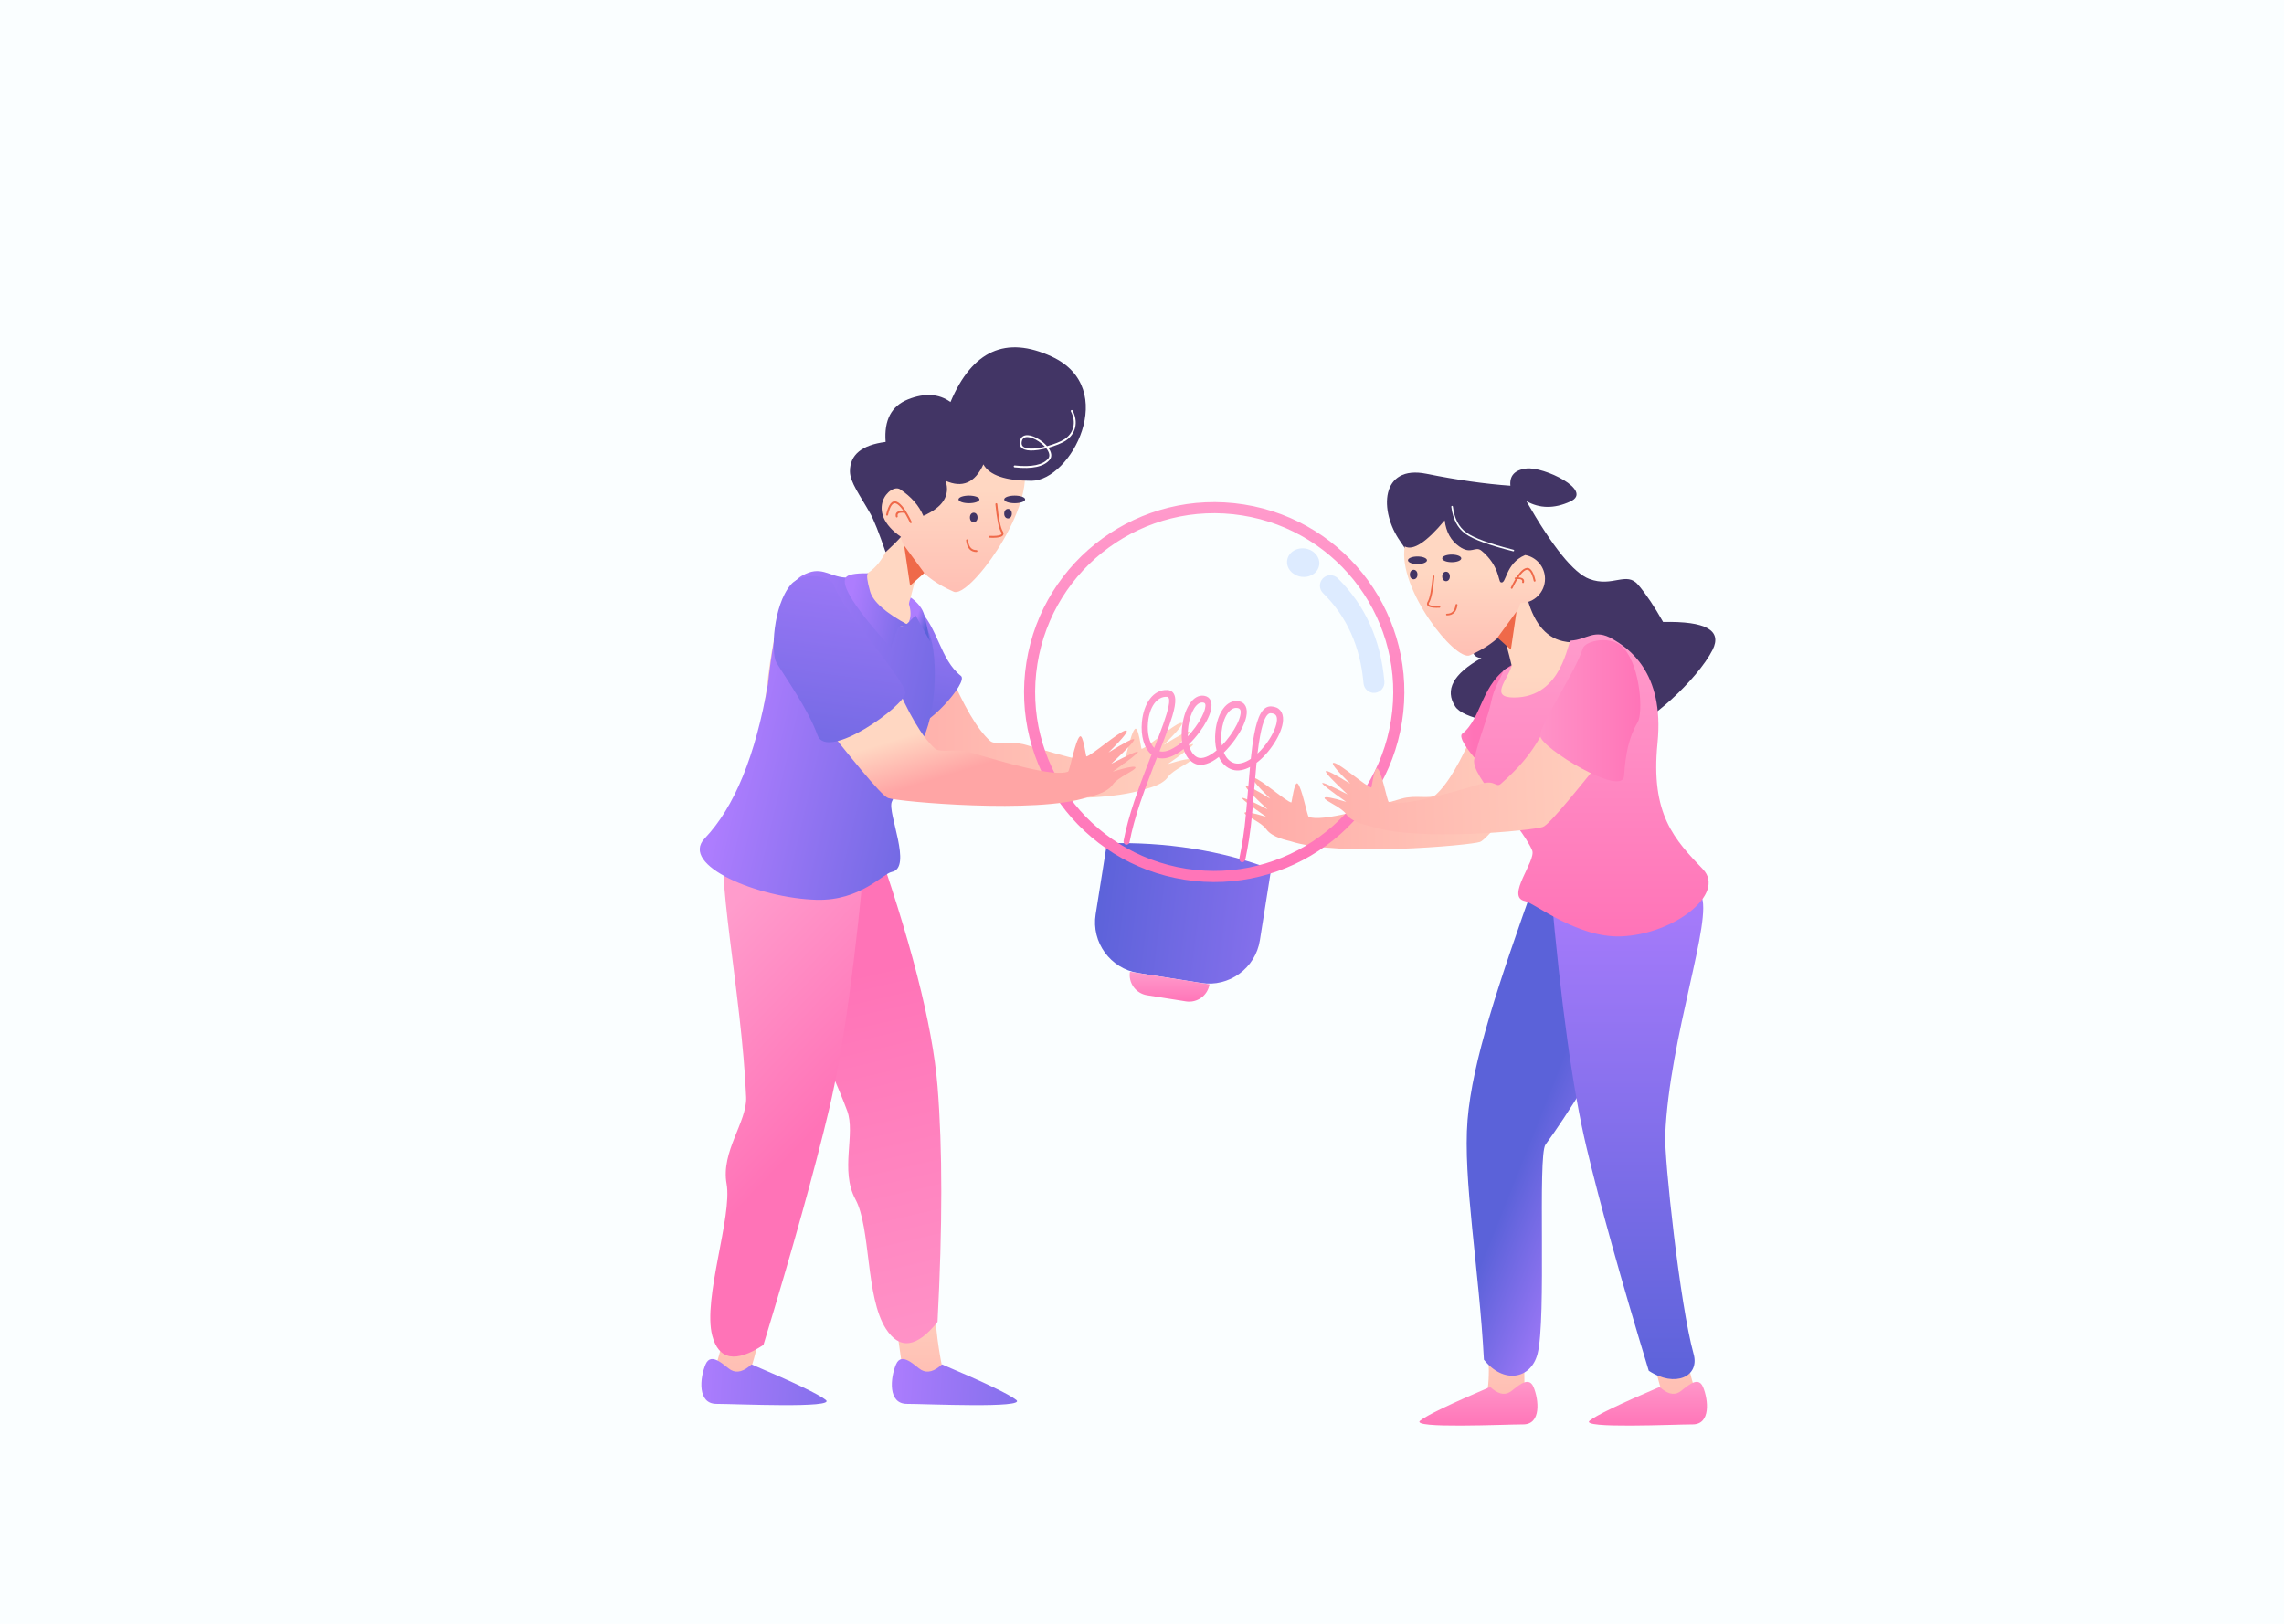 <?xml version="1.0" encoding="UTF-8"?>
<svg width="1440px" height="1024px" viewBox="0 0 1440 1024" version="1.1" xmlns="http://www.w3.org/2000/svg" xmlns:xlink="http://www.w3.org/1999/xlink">
    <title>character-6</title>
    <defs>
        <linearGradient x1="111.346%" y1="99.005%" x2="-11.346%" y2="99.005%" id="linearGradient-1">
            <stop stop-color="#FFD7C2" offset="0%"></stop>
            <stop stop-color="#FFA5A5" offset="100%"></stop>
        </linearGradient>
        <linearGradient x1="111.346%" y1="99.005%" x2="-11.346%" y2="99.005%" id="linearGradient-2">
            <stop stop-color="#FFD7C2" offset="0%"></stop>
            <stop stop-color="#FFA5A5" offset="100%"></stop>
        </linearGradient>
        <linearGradient x1="110.028%" y1="-36.933%" x2="80.467%" y2="152.127%" id="linearGradient-3">
            <stop stop-color="#AD7DFE" offset="0%"></stop>
            <stop stop-color="#5B62D9" offset="100%"></stop>
        </linearGradient>
        <linearGradient x1="50%" y1="37.659%" x2="50%" y2="160.35%" id="linearGradient-4">
            <stop stop-color="#FFD7C2" offset="0%"></stop>
            <stop stop-color="#FFA5A5" offset="100%"></stop>
        </linearGradient>
        <linearGradient x1="50%" y1="37.659%" x2="50%" y2="160.35%" id="linearGradient-5">
            <stop stop-color="#FFD7C2" offset="0%"></stop>
            <stop stop-color="#FFA5A5" offset="100%"></stop>
        </linearGradient>
        <linearGradient x1="50%" y1="37.659%" x2="50%" y2="160.35%" id="linearGradient-6">
            <stop stop-color="#FFD7C2" offset="0%"></stop>
            <stop stop-color="#FFA5A5" offset="100%"></stop>
        </linearGradient>
        <linearGradient x1="55.855%" y1="125.566%" x2="47.085%" y2="30.029%" id="linearGradient-7">
            <stop stop-color="#FF9CCC" offset="0%"></stop>
            <stop stop-color="#FF73B7" offset="100%"></stop>
        </linearGradient>
        <linearGradient x1="42.787%" y1="10.73%" x2="58.378%" y2="61.469%" id="linearGradient-8">
            <stop stop-color="#FF9CCC" offset="0%"></stop>
            <stop stop-color="#FF73B7" offset="100%"></stop>
        </linearGradient>
        <linearGradient x1="50%" y1="37.659%" x2="50%" y2="160.35%" id="linearGradient-9">
            <stop stop-color="#FFD7C2" offset="0%"></stop>
            <stop stop-color="#FFA5A5" offset="100%"></stop>
        </linearGradient>
        <linearGradient x1="-2.22044605e-14%" y1="49.034%" x2="190.495%" y2="53.041%" id="linearGradient-10">
            <stop stop-color="#AD7DFE" offset="0%"></stop>
            <stop stop-color="#5B62D9" offset="100%"></stop>
        </linearGradient>
        <linearGradient x1="24.446%" y1="42.874%" x2="121.806%" y2="72.436%" id="linearGradient-11">
            <stop stop-color="#AD7DFE" offset="0%"></stop>
            <stop stop-color="#5B62D9" offset="100%"></stop>
        </linearGradient>
        <linearGradient x1="190.495%" y1="64.289%" x2="0%" y2="45.462%" id="linearGradient-12">
            <stop stop-color="#AD7DFE" offset="0%"></stop>
            <stop stop-color="#5B62D9" offset="100%"></stop>
        </linearGradient>
        <linearGradient x1="50%" y1="0%" x2="50%" y2="100%" id="linearGradient-13">
            <stop stop-color="#FF9CCC" offset="0%"></stop>
            <stop stop-color="#FF73B7" offset="100%"></stop>
        </linearGradient>
        <linearGradient x1="50%" y1="0%" x2="50%" y2="100%" id="linearGradient-14">
            <stop stop-color="#FF9CCC" offset="0%"></stop>
            <stop stop-color="#FF73B7" offset="100%"></stop>
        </linearGradient>
        <linearGradient x1="50%" y1="0%" x2="50%" y2="100%" id="linearGradient-15">
            <stop stop-color="#FF9CCC" offset="0%"></stop>
            <stop stop-color="#FF73B7" offset="100%"></stop>
        </linearGradient>
        <linearGradient x1="32.398%" y1="43.457%" x2="50%" y2="67.535%" id="linearGradient-16">
            <stop stop-color="#FFD7C2" offset="0%"></stop>
            <stop stop-color="#FFA5A5" offset="100%"></stop>
        </linearGradient>
        <linearGradient x1="13.87%" y1="42.874%" x2="151.522%" y2="72.436%" id="linearGradient-17">
            <stop stop-color="#AD7DFE" offset="0%"></stop>
            <stop stop-color="#5B62D9" offset="100%"></stop>
        </linearGradient>
        <linearGradient x1="38.492%" y1="42.874%" x2="82.335%" y2="72.436%" id="linearGradient-18">
            <stop stop-color="#AD7DFE" offset="0%"></stop>
            <stop stop-color="#5B62D9" offset="100%"></stop>
        </linearGradient>
        <linearGradient x1="87.621%" y1="-37.593%" x2="69.094%" y2="152.902%" id="linearGradient-19">
            <stop stop-color="#AD7DFE" offset="0%"></stop>
            <stop stop-color="#5B62D9" offset="100%"></stop>
        </linearGradient>
        <linearGradient x1="-37.192%" y1="50%" x2="14.735%" y2="50%" id="linearGradient-20">
            <stop stop-color="#FF9CCC" offset="0%"></stop>
            <stop stop-color="#FF73B7" offset="100%"></stop>
        </linearGradient>
        <linearGradient x1="50%" y1="37.659%" x2="50%" y2="160.35%" id="linearGradient-21">
            <stop stop-color="#FFD7C2" offset="0%"></stop>
            <stop stop-color="#FFA5A5" offset="100%"></stop>
        </linearGradient>
        <linearGradient x1="50%" y1="37.659%" x2="50%" y2="160.35%" id="linearGradient-22">
            <stop stop-color="#FFD7C2" offset="0%"></stop>
            <stop stop-color="#FFA5A5" offset="100%"></stop>
        </linearGradient>
        <linearGradient x1="50%" y1="37.659%" x2="50%" y2="160.35%" id="linearGradient-23">
            <stop stop-color="#FFD7C2" offset="0%"></stop>
            <stop stop-color="#FFA5A5" offset="100%"></stop>
        </linearGradient>
        <linearGradient x1="71.703%" y1="72.436%" x2="42.276%" y2="42.874%" id="linearGradient-24">
            <stop stop-color="#AD7DFE" offset="0%"></stop>
            <stop stop-color="#5B62D9" offset="100%"></stop>
        </linearGradient>
        <linearGradient x1="50%" y1="0%" x2="50%" y2="100%" id="linearGradient-25">
            <stop stop-color="#AD7DFE" offset="0%"></stop>
            <stop stop-color="#5B62D9" offset="100%"></stop>
        </linearGradient>
        <linearGradient x1="50%" y1="37.659%" x2="50%" y2="160.35%" id="linearGradient-26">
            <stop stop-color="#FFD7C2" offset="0%"></stop>
            <stop stop-color="#FFA5A5" offset="100%"></stop>
        </linearGradient>
        <linearGradient x1="50%" y1="0%" x2="50%" y2="100%" id="linearGradient-27">
            <stop stop-color="#FF9CCC" offset="0%"></stop>
            <stop stop-color="#FF73B7" offset="100%"></stop>
        </linearGradient>
        <linearGradient x1="50%" y1="0%" x2="50%" y2="100%" id="linearGradient-28">
            <stop stop-color="#FF9CCC" offset="0%"></stop>
            <stop stop-color="#FF73B7" offset="100%"></stop>
        </linearGradient>
        <linearGradient x1="116.962%" y1="54.018%" x2="-34.564%" y2="56.761%" id="linearGradient-29">
            <stop stop-color="#FFD7C2" offset="0%"></stop>
            <stop stop-color="#FFA5A5" offset="100%"></stop>
        </linearGradient>
        <linearGradient x1="-27.207%" y1="50%" x2="100%" y2="50%" id="linearGradient-30">
            <stop stop-color="#FF9CCC" offset="0%"></stop>
            <stop stop-color="#FF73B7" offset="100%"></stop>
        </linearGradient>
    </defs>
    <g id="character-6" stroke="none" stroke-width="1" fill="none" fill-rule="evenodd">
        <rect fill="#FAFEFF" x="0" y="0" width="1440" height="1024"></rect>
        <g id="Man-and-girl" transform="translate(440, 218)">
            <path d="M535.258,264.276 C517.805,285.664 497.622,311.412 493.094,312.949 C486.711,315.115 403.79,322.524 373.556,312.473 C372.431,312.099 362.079,310.335 358.314,304.883 C355.204,300.378 344.658,296.398 344.658,294.692 C344.658,293.554 349.21,294.361 358.314,297.112 C348.119,289.972 343.085,286.04 343.21,285.315 C343.336,284.59 348.644,286.947 359.134,292.386 C349.776,283.676 345.219,278.834 345.465,277.862 C345.711,276.89 350.835,279.487 360.837,285.654 C351.463,276.442 348.098,272.076 350.744,272.556 C354.712,273.274 371.077,287.582 374.149,288.065 C374.431,288.109 376.07,274.319 378.119,276.13 C380.837,278.533 384.184,296.733 385.119,297.112 C393.332,300.442 422.575,291.876 443.677,285.654 C452.442,283.069 461.851,286.193 465.094,283.29 C472.743,276.444 481.051,262.377 490.018,241.088 C490.907,238.978 545.445,251.792 535.258,264.276 Z" id="Shape" fill="url(#linearGradient-1)" fill-rule="nonzero"></path>
            <path d="M110.535,229.174 C99.835,216.01 157.117,202.498 158.05,204.724 C167.469,227.172 176.194,242.005 184.228,249.224 C187.634,252.285 197.516,248.991 206.722,251.717 C228.885,258.278 259.599,267.31 268.225,263.799 C269.207,263.4 272.722,244.208 275.578,241.674 C277.73,239.764 279.451,254.306 279.747,254.259 C282.974,253.75 300.161,238.663 304.329,237.905 C307.108,237.4 303.574,242.004 293.728,251.717 C304.234,245.214 309.615,242.475 309.873,243.5 C310.132,244.526 305.346,249.631 295.517,258.816 C306.535,253.08 312.109,250.595 312.242,251.359 C312.374,252.124 307.086,256.27 296.378,263.799 C305.94,260.898 310.721,260.047 310.721,261.247 C310.721,263.046 299.645,267.243 296.378,271.994 C292.424,277.742 281.551,279.602 280.37,279.997 C248.615,290.596 161.524,282.783 154.82,280.499 C150.064,278.879 128.866,251.728 110.535,229.174 Z" id="Shape" fill="url(#linearGradient-2)" fill-rule="nonzero"></path>
            <path d="M94.873,209.218 C84.786,208.65 104.81,181.122 138.414,165.365 C151.518,177.567 152.519,197.798 165.835,208.227 C170.936,212.222 142.862,242.801 136.154,238.944 C116.342,227.553 106.177,209.854 94.873,209.218 Z" id="Shape" fill="url(#linearGradient-3)"></path>
            <path d="M123.449,115.595 C119.124,133.516 111.113,143.845 99.415,146.581 C81.869,150.685 80.125,137.836 65.258,146.581 C55.347,152.41 48.163,174.608 43.706,213.174 C38.195,256.916 29.661,289.358 18.104,310.5 C12.662,320.456 42.05,320.456 106.268,310.5 C125.794,279.905 138.166,257.429 143.383,243.071 C151.209,221.534 150.3,186.338 143.383,177.422 C138.771,171.478 135.353,166.67 133.126,162.998 C137.61,143.991 141.029,134.487 143.383,134.487 C145.737,134.487 139.093,128.19 123.449,115.595 Z" id="Shape" fill="url(#linearGradient-4)" fill-rule="nonzero"></path>
            <path d="M12.274,640.318 L7.004,648.583 L30.899,653.39 C37.914,631.767 41.468,615.525 41.563,604.665 C42.576,488.358 18.572,621.268 12.274,640.318 Z" id="Shape" fill="url(#linearGradient-5)" fill-rule="nonzero"></path>
            <path d="M129.478,648.583 L155.395,651.018 C151.536,632.851 149.654,618.337 149.748,607.477 C150.276,546.879 141.898,549.243 124.614,614.568 L129.478,648.583 Z" id="Shape" fill="url(#linearGradient-6)" fill-rule="nonzero"></path>
            <path d="M25.292,331.123 C29.742,307.449 57.692,298.378 109.141,303.911 C133.95,373.749 147.933,428.137 151.091,467.072 C154.249,506.008 154.249,555.523 151.091,615.618 C138.023,631.938 127.174,633.389 118.545,619.97 C105.6,599.841 109.163,556.553 99.315,538.284 C89.467,520.014 99.561,497.084 94.137,482.524 C71.349,421.356 22.083,348.2 25.292,331.123 Z" id="Shape" fill="url(#linearGradient-7)"></path>
            <path d="M18.104,310.5 C9.768,325.75 27.683,408.724 30.431,473.932 C31.085,489.453 14.391,508.146 18.104,528.561 C21.818,548.976 2.956,601.087 9.039,624.226 C13.094,639.652 23.861,641.62 41.339,630.132 C59.837,569.305 73.607,519.889 82.65,481.884 C91.692,443.88 99.565,386.751 106.268,310.5 C59.049,289.358 29.661,289.358 18.104,310.5 Z" id="Shape" fill="url(#linearGradient-8)"></path>
            <path d="M124.616,88.964 C127.159,70.06 142.623,55.519 161.32,55.519 C181.794,55.519 200.882,49.472 205.811,77.458 C210.74,105.444 170.921,159.341 161.32,155.163 C141.465,146.523 132.062,133.968 127.734,120.631 C127.638,120.633 127.542,120.633 127.446,120.633 C118.621,120.633 111.467,113.488 111.467,104.674 C111.467,96.824 117.141,90.298 124.616,88.964 L124.616,88.964 Z" id="Path" fill="url(#linearGradient-9)" fill-rule="nonzero"></path>
            <ellipse id="Shape" fill="#423565" fill-rule="nonzero" cx="173.905" cy="108.337" rx="2.401" ry="2.998"></ellipse>
            <ellipse id="Shape" fill="#423565" fill-rule="nonzero" cx="195.518" cy="105.938" rx="2.401" ry="2.998"></ellipse>
            <path d="M179.998,74.839 C183.823,81.739 193.951,85.189 210.381,85.189 C235.026,85.189 266.32,26.859 223.045,6.833 C194.195,-6.518 172.933,3.049 159.26,35.533 C151.961,30.241 143.052,29.675 132.532,33.835 C122.012,37.994 117.287,46.944 118.355,60.683 C103.357,62.598 95.858,68.768 95.858,79.192 C95.858,86.048 102.21,94.326 108.698,105.878 C110.949,109.886 114.168,117.987 118.355,130.18 C122.29,126.594 125.52,123.384 128.048,120.552 C104.426,104.408 121.3,86.449 127.511,90.588 C134.515,95.254 139.393,100.834 142.145,107.328 C154.528,101.806 159.201,94.426 156.165,85.189 C166.753,89.931 174.697,86.482 179.998,74.839 Z" id="Shape" fill="#423565" fill-rule="nonzero"></path>
            <path d="M4.842,642.397 C1.227,650.929 -0.423,667.29 11.71,667.29 C23.843,667.29 87.27,670.231 80.68,664.858 C76.286,661.276 60.659,653.789 33.799,642.397 C28.968,646.911 24.625,648.083 20.769,645.912 C17.335,643.979 8.458,633.866 4.842,642.397 Z" id="Shape" fill="url(#linearGradient-10)"></path>
            <path d="M124.915,642.397 C121.3,650.929 119.65,667.29 131.783,667.29 C143.916,667.29 207.343,670.231 200.753,664.858 C196.359,661.276 180.732,653.789 153.872,642.397 C149.041,646.911 144.698,648.083 140.842,645.912 C137.408,643.979 128.531,633.866 124.915,642.397 Z" id="Shape" fill="url(#linearGradient-10)"></path>
            <path d="M93.11,146.225 C82.446,145.7 77.661,137.998 65.386,145.218 C55.475,151.048 48.402,173.785 44.168,213.429 C36.311,258.618 23.01,291.061 4.267,310.756 C-11.806,327.644 38.153,348.457 74.875,349.434 C102.39,350.165 116.584,332.967 122.266,331.853 C135.532,329.25 119.28,294.397 122.266,287.607 C130.468,268.959 140.02,253.852 143.845,243.326 C151.671,221.79 150.762,186.594 143.845,177.678 C139.233,171.734 135.814,166.926 133.588,163.254 C136.771,172.87 132.997,177.678 122.266,177.678 C106.17,177.678 95.361,146.336 93.11,146.225 Z" id="Shape" fill="url(#linearGradient-11)"></path>
            <path d="M257.889,313.783 C276.515,313.286 294.552,314.418 312,317.178 C329.448,319.939 345.922,324.266 361.422,330.161 L354.317,374.966 C351.516,392.629 334.91,404.68 317.225,401.883 L277.733,395.635 C260.049,392.837 247.983,376.251 250.784,358.587 L257.889,313.783 Z" id="Shape" fill="url(#linearGradient-12)"></path>
            <path d="M272.396,394.791 L322.562,402.727 C321.441,409.795 314.796,414.617 307.719,413.498 L283.18,409.616 C276.104,408.496 271.276,401.859 272.396,394.791 Z" id="Shape" fill="url(#linearGradient-13)"></path>
            <path d="M437.009,236.074 C446.765,174.556 404.761,116.791 343.19,107.051 C281.619,97.311 223.798,139.286 214.042,200.803 C204.287,262.321 246.291,320.086 307.862,329.826 C369.432,339.566 427.254,297.591 437.009,236.074 Z M207.13,199.709 C217.49,134.373 278.897,89.794 344.285,100.138 C409.674,110.482 454.283,171.833 443.923,237.169 C433.562,302.505 372.155,347.084 306.767,336.74 C241.379,326.395 196.769,265.045 207.13,199.709 Z" id="Shape" fill="url(#linearGradient-14)"></path>
            <path d="M380.219,145.691 C374.652,144.81 370.77,140.118 371.548,135.212 C372.326,130.305 377.47,127.042 383.037,127.923 C388.604,128.803 392.487,133.495 391.709,138.401 C390.931,143.308 385.787,146.571 380.219,145.691 Z" id="Shape" fill="#DDEBFF"></path>
            <path d="M291.738,255.896 C295.419,256.478 300.358,254.083 305.267,249.821 C304.855,246.57 304.909,242.982 305.434,239.273 C307.018,228.081 312.367,219.698 319.198,220.778 C323.267,221.422 324.62,225.116 323.417,230.004 C322.469,233.854 319.961,238.644 316.503,243.363 C314.315,246.349 311.952,249.073 309.518,251.421 C310.449,255.485 312.345,258.492 315.059,259.636 C318,260.877 322.416,259.07 327.011,255.237 C326.107,251.648 325.861,247.536 326.306,243.227 C327.494,231.728 333.226,222.997 340.829,224.2 C345.222,224.895 346.841,228.731 345.741,233.937 C344.872,238.053 342.334,243.162 338.787,248.146 C336.525,251.326 334.091,254.179 331.607,256.571 C333.018,259.999 335.298,262.428 338.311,263.276 C341.245,264.101 344.884,263.018 348.59,260.576 C349.272,253.899 349.868,249.712 350.722,245.133 C352.916,233.372 356.058,227.226 361.463,227.475 C366.519,227.708 369.187,231.038 368.936,236.203 C368.736,240.325 366.681,245.51 363.367,250.664 C360.133,255.694 356.247,260.003 352.215,263.05 C351.731,268.014 351.19,274.321 350.476,282.93 C350.076,287.748 349.805,290.926 349.51,294.183 C348.237,308.276 346.947,315.017 345.174,323.962 C344.943,325.132 343.911,325.905 342.87,325.688 C341.829,325.472 341.173,324.348 341.405,323.178 C343.137,314.438 344.409,307.841 345.668,293.905 C345.961,290.662 346.232,287.493 346.63,282.687 C347.212,275.677 347.68,270.181 348.096,265.685 C344.324,267.658 340.572,268.392 337.241,267.455 C333.267,266.338 330.308,263.396 328.441,259.346 C323.103,263.564 317.763,265.437 313.581,263.673 C310.02,262.171 307.557,258.791 306.21,254.342 C300.941,258.572 295.56,260.874 291.061,260.162 C290.506,260.074 289.97,259.944 289.452,259.775 C288.301,262.708 287.307,265.238 286.977,266.087 C283.586,274.808 281.043,281.711 278.806,288.434 C275.793,297.492 273.58,305.567 272.185,312.919 C271.963,314.091 270.937,314.874 269.894,314.668 C268.851,314.462 268.186,313.345 268.408,312.173 C269.848,304.585 272.115,296.311 275.191,287.065 C277.457,280.253 280.026,273.282 283.443,264.493 C283.787,263.61 284.836,260.939 286.034,257.887 C281.356,254.061 279.125,246.121 279.939,237.326 C281.026,225.568 287.146,216.687 296.024,217.122 C299.026,217.27 300.752,219.412 300.975,222.85 C301.143,225.455 300.509,228.936 299.133,233.571 C297.989,237.422 296.358,242.01 293.945,248.288 C293.418,249.659 292.262,252.613 291.034,255.745 C291.264,255.808 291.499,255.858 291.738,255.896 Z M360.257,248.237 C363.165,243.714 364.928,239.267 365.08,236.125 C365.218,233.288 364.119,231.916 361.165,231.779 C358.615,231.662 356.309,236.173 354.502,245.864 C353.844,249.39 353.341,252.706 352.825,257.217 C355.476,254.757 358.033,251.695 360.257,248.237 Z M335.796,245.543 C339.005,241.034 341.27,236.475 341.984,233.093 C342.62,230.081 342.067,228.769 340.152,228.466 C335.373,227.71 331.11,234.204 330.142,243.567 C329.826,246.626 329.909,249.524 330.356,252.118 C332.22,250.195 334.062,247.98 335.796,245.543 Z M313.549,240.709 C316.68,236.436 318.918,232.161 319.696,229.003 C320.359,226.311 319.979,225.275 318.522,225.044 C314.537,224.414 310.538,230.683 309.248,239.794 C308.926,242.072 308.808,244.274 308.882,246.336 C310.492,244.625 312.064,242.735 313.549,240.709 Z M290.404,246.712 C292.776,240.541 294.371,236.055 295.471,232.35 C297.789,224.542 297.594,221.518 295.716,221.426 C289.359,221.114 284.677,227.908 283.78,237.615 C283.141,244.526 284.667,250.551 287.683,253.685 C288.84,250.732 289.907,248.006 290.404,246.712 Z" id="Shape" fill="url(#linearGradient-15)"></path>
            <path d="M394.131,156.038 C391.533,153.48 391.503,149.304 394.063,146.71 C396.623,144.115 400.805,144.085 403.402,146.642 C420.731,163.7 430.554,185.511 432.826,211.787 C433.14,215.417 430.449,218.613 426.815,218.926 C423.181,219.24 419.981,216.552 419.667,212.922 C417.659,189.7 409.162,170.835 394.131,156.038 Z" id="Shape" fill="#DDEBFF"></path>
            <path d="M75.714,233.971 C65.014,220.807 122.296,207.296 123.229,209.521 C132.647,231.969 141.373,246.802 149.407,254.021 C152.813,257.082 162.695,253.788 171.901,256.514 C194.064,263.075 224.778,272.107 233.404,268.596 C234.386,268.197 237.901,249.006 240.756,246.471 C242.908,244.562 244.63,259.103 244.926,259.056 C248.153,258.547 265.34,243.46 269.508,242.702 C272.287,242.197 268.753,246.801 258.907,256.514 C269.412,250.011 274.794,247.272 275.052,248.297 C275.31,249.323 270.525,254.428 260.696,263.613 C271.713,257.878 277.288,255.392 277.42,256.156 C277.552,256.921 272.265,261.068 261.557,268.596 C271.119,265.695 275.899,264.844 275.899,266.044 C275.899,267.844 264.824,272.041 261.557,276.791 C257.602,282.54 246.73,284.4 245.549,284.794 C213.794,295.393 126.702,287.58 119.999,285.296 C115.243,283.676 94.045,256.525 75.714,233.971 Z" id="Shape" fill="url(#linearGradient-16)" fill-rule="nonzero"></path>
            <ellipse id="Shape" fill="#423565" fill-rule="nonzero" cx="199.721" cy="96.944" rx="6.604" ry="2.399"></ellipse>
            <ellipse id="Shape" fill="#423565" fill-rule="nonzero" cx="170.903" cy="96.944" rx="6.604" ry="2.399"></ellipse>
            <path d="M187.569,99.999 C187.537,99.67 187.779,99.377 188.109,99.345 C188.439,99.313 188.732,99.555 188.764,99.884 C189.642,109.006 190.806,114.746 192.203,117.009 C193.127,118.505 192.733,119.777 191.128,120.453 C189.762,121.029 187.43,121.241 184.089,121.118 C183.758,121.106 183.499,120.827 183.511,120.496 C183.524,120.165 183.802,119.907 184.134,119.919 C187.311,120.037 189.501,119.837 190.661,119.348 C191.583,118.96 191.721,118.513 191.181,117.638 C189.652,115.16 188.465,109.311 187.569,99.999 Z" id="Shape" fill="#EF6949" fill-rule="nonzero"></path>
            <path d="M132.516,176.097 C118.436,168.55 110.454,161.497 108.569,154.941 C106.685,148.384 106.227,144.583 107.196,143.537 C99.243,143.405 94.594,144.291 93.248,146.194 C89.84,151.013 99.295,165.787 121.612,190.516 L126.296,177.338 L132.516,176.097 Z" id="Shape" fill="url(#linearGradient-17)"></path>
            <path d="M133.08,174.163 C134.399,170.86 134.399,167.154 133.08,163.047 C133.08,162.043 133.44,160.636 134.16,158.826 C138.807,162.095 141.687,165.853 142.798,170.101 C143.91,174.348 145.062,179.745 146.256,186.291 L137.233,170.101 L133.08,174.163 Z" id="Shape" fill="url(#linearGradient-18)"></path>
            <path d="M169.106,122.794 C169.069,122.465 169.307,122.169 169.637,122.132 C169.966,122.096 170.263,122.333 170.299,122.663 C170.768,126.897 172.523,128.898 175.643,128.898 C175.975,128.898 176.244,129.166 176.244,129.498 C176.244,129.829 175.975,130.097 175.643,130.097 C171.84,130.097 169.636,127.585 169.106,122.794 Z" id="Shape" fill="#EF6949" fill-rule="nonzero"></path>
            <path d="M119.857,106.736 C119.782,107.058 119.459,107.259 119.136,107.184 C118.813,107.109 118.612,106.787 118.687,106.464 C120.204,99.955 122.455,97.117 125.526,98.475 C128.267,99.686 131.316,103.873 134.784,111.066 C134.928,111.365 134.803,111.723 134.504,111.867 C134.205,112.01 133.846,111.885 133.702,111.587 C130.355,104.643 127.431,100.628 125.04,99.571 C122.979,98.66 121.223,100.874 119.857,106.736 Z" id="Shape" fill="#EF6949" fill-rule="nonzero"></path>
            <path d="M85.759,150.827 C90.949,167.262 131.208,211.219 130.769,219.155 C130.33,227.091 81.529,262.367 75.442,245.643 C69.355,228.919 55.395,209.658 49.513,199.817 C46.017,193.965 47.342,164.011 58.515,150.79 C66.135,141.772 84.021,145.325 85.759,150.827 Z" id="Shape" fill="url(#linearGradient-19)"></path>
            <path d="M130.307,104.216 C130.637,104.249 130.878,104.543 130.845,104.872 C130.812,105.202 130.518,105.442 130.188,105.41 C126.761,105.07 125.554,105.79 125.963,107.586 C126.036,107.909 125.834,108.23 125.51,108.303 C125.187,108.377 124.865,108.174 124.792,107.851 C124.149,105.025 126.189,103.808 130.307,104.216 Z" id="Shape" fill="#EF6949" fill-rule="nonzero"></path>
            <path d="M231.082,58.983 C237.14,55.081 238.647,48.057 235.173,41.456 C235.019,41.162 235.131,40.8 235.425,40.646 C235.718,40.492 236.081,40.604 236.236,40.897 C239.989,48.028 238.334,55.738 231.733,59.99 C229.37,61.513 225.233,63.167 220.935,64.366 C222.926,67.109 223.481,69.896 221.833,71.895 C218.177,76.328 210.775,77.906 199.657,76.723 C199.328,76.688 199.089,76.393 199.124,76.063 C199.159,75.734 199.455,75.496 199.784,75.531 C210.541,76.675 217.571,75.177 220.906,71.132 C222.187,69.579 221.576,67.156 219.675,64.703 C217.888,65.16 216.1,65.53 214.426,65.77 C210.921,66.273 208.033,66.215 206.031,65.503 C203.622,64.647 202.518,62.841 203.032,60.21 C203.543,57.591 205.35,56.317 207.967,56.427 C210.175,56.52 212.898,57.601 215.515,59.345 C217.341,60.561 218.913,61.933 220.125,63.344 C224.485,62.167 228.737,60.493 231.082,58.983 Z M214.849,60.343 C212.399,58.711 209.874,57.708 207.917,57.626 C205.867,57.539 204.602,58.431 204.21,60.439 C203.813,62.472 204.57,63.711 206.433,64.373 C208.213,65.006 210.927,65.06 214.255,64.583 C215.71,64.374 217.256,64.064 218.811,63.683 C217.742,62.519 216.4,61.376 214.849,60.343 Z" id="Shape" fill="#FFFFFF" fill-rule="nonzero"></path>
            <path d="" id="Shape" fill-rule="nonzero"></path>
            <path d="" id="Shape" fill-rule="nonzero"></path>
            <polygon id="Shape" fill="#EF6949" fill-rule="nonzero" points="130.036 126.029 133.785 151.34 142.753 143.357"></polygon>
            <path d="M442.78,123.341 C429.378,104.251 430.273,74.918 459.352,80.777 C478.737,84.683 496.374,87.195 512.263,88.312 C511.637,81.986 514.981,78.362 522.297,77.44 C533.27,76.056 565.056,91.39 549.991,98.284 C539.948,102.88 530.716,102.785 522.297,97.997 C538.941,127.01 552.173,143.372 561.993,147.084 C576.723,152.652 585.411,141.958 592.893,150.861 C597.882,156.796 603.1,164.588 608.55,174.239 C635.512,173.637 645.902,179.499 639.722,191.825 C630.452,210.313 597.597,240.602 584.827,241.383 C572.057,242.163 487.65,243.205 477.476,227.523 C470.694,217.068 476.213,206.877 494.033,196.95 C488.807,196.717 486.923,192.629 488.38,184.685 C489.838,176.741 482.299,170.52 465.764,166.024 C459.376,150.295 451.715,136.067 442.78,123.341 Z" id="Shape" fill="#423565" fill-rule="nonzero"></path>
            <path d="M475.004,101.561 C474.97,101.287 475.165,101.038 475.439,101.004 C475.713,100.97 475.962,101.165 475.996,101.439 C476.926,108.979 479.775,114.437 484.537,117.847 C489.354,121.297 499.275,124.922 514.266,128.691 C514.534,128.759 514.696,129.03 514.629,129.298 C514.561,129.566 514.29,129.728 514.022,129.661 C498.916,125.862 488.904,122.205 483.954,118.66 C478.948,115.074 475.966,109.362 475.004,101.561 Z" id="Shape" fill="#FAFEFF" fill-rule="nonzero"></path>
            <path d="M549.635,245.661 C538.843,246.27 529.137,263.213 510.22,274.118 C503.815,277.81 477.01,248.537 481.88,244.713 C494.594,234.729 493.632,212.608 513.02,201.451 C545.106,216.536 559.267,245.117 549.635,245.661 Z" id="Shape" fill="url(#linearGradient-20)"></path>
            <path d="M522.297,156.908 C526.405,173.901 534.016,183.694 545.128,186.289 C561.797,190.18 563.453,177.997 577.577,186.289 C586.992,191.816 593.817,212.864 598.051,249.431 C603.287,290.907 508.316,291.393 503.359,277.779 C497.762,262.406 501.631,229.448 505.862,213.113 C507.251,207.75 510.712,204.692 511.205,203.958 C511.936,202.867 512.535,202.791 513.103,201.855 C508.844,183.833 505.596,174.821 503.359,174.821 C501.123,174.821 507.435,168.85 522.297,156.908 Z" id="Shape" fill="url(#linearGradient-21)" fill-rule="nonzero"></path>
            <path d="M627.644,655.386 L632.584,663.239 L610.188,667.808 C603.614,647.26 600.282,631.826 600.193,621.506 C599.244,510.985 621.741,637.283 627.644,655.386 Z" id="Shape" fill="url(#linearGradient-22)" fill-rule="nonzero"></path>
            <path d="M521.165,661.901 L496.901,664.21 C500.515,646.986 497.474,633.226 497.385,622.93 C496.891,565.478 504.735,567.719 520.916,629.652 L521.165,661.901 Z" id="Shape" fill="url(#linearGradient-23)" fill-rule="nonzero"></path>
            <path d="M608.427,361.77 C611.49,378.005 562.743,465.18 534.399,503.804 C529.301,510.751 535.188,614.347 529.301,636.047 C525.064,651.666 508.033,654.961 495.56,639.444 C492.546,582.311 482.23,525.316 485.245,488.298 C488.259,451.281 504.717,402.296 528.395,335.899 C577.502,330.638 604.179,339.262 608.427,361.77 Z" id="Shape" fill="url(#linearGradient-24)"></path>
            <path d="M632.426,346.552 C640.357,361.063 612.487,435.753 609.873,497.797 C609.251,512.565 619.157,605.053 627.781,635.876 C631.753,650.073 616.123,657.348 599.496,646.418 C581.898,588.542 568.798,541.524 560.196,505.363 C551.593,469.203 544.103,414.847 537.726,342.295 C582.648,322.179 621.432,326.436 632.426,346.552 Z" id="Shape" fill="url(#linearGradient-25)"></path>
            <path d="M534.084,147.024 C534.084,155.445 527.286,162.272 518.9,162.272 C518.808,162.272 518.717,162.271 518.626,162.269 C514.513,175.011 505.577,187.006 486.709,195.261 C477.585,199.252 440.998,153.352 445.682,126.615 C451.009,129.39 459.393,123.897 470.833,110.136 C471.697,117.432 474.751,122.925 479.996,126.615 C487.863,132.15 489.981,125.886 494.154,129.381 C505.264,138.685 504.589,148.419 506.094,149.157 C509.9,151.021 508.676,137.408 521.588,132.015 C528.692,133.29 534.084,139.525 534.084,147.024 Z" id="Shape" fill="url(#linearGradient-26)" fill-rule="nonzero"></path>
            <ellipse id="Shape" fill="#423565" fill-rule="nonzero" transform="translate(471.686, 145.515) scale(-1, 1) translate(-471.686, -145.515) " cx="471.686" cy="145.515" rx="2.401" ry="2.998"></ellipse>
            <ellipse id="Shape" fill="#423565" fill-rule="nonzero" transform="translate(451.274, 144.316) scale(-1, 1) translate(-451.274, -144.316) " cx="451.274" cy="144.316" rx="2.401" ry="2.998"></ellipse>
            <path d="M633.696,656.617 C637.104,664.712 638.66,680.238 627.221,680.238 C615.781,680.238 555.978,683.029 562.192,677.93 C566.335,674.531 581.069,667.427 606.393,656.617 C610.949,660.9 615.044,662.012 618.679,659.952 C621.917,658.117 630.287,648.521 633.696,656.617 Z" id="Shape" fill="url(#linearGradient-27)"></path>
            <path d="M526.831,656.617 C530.24,664.712 531.795,680.238 520.356,680.238 C508.916,680.238 449.113,683.029 455.327,677.93 C459.47,674.531 474.204,667.427 499.528,656.617 C504.084,660.9 508.179,662.012 511.814,659.952 C515.052,658.117 523.422,648.521 526.831,656.617 Z" id="Shape" fill="url(#linearGradient-27)"></path>
            <path d="M550.406,185.967 C560.546,185.468 565.095,178.154 576.767,185.01 C586.192,190.546 609.557,205.47 605.018,250.581 C600.479,295.691 615.86,311.504 633.683,330.206 C648.328,345.574 615.33,371.28 581.967,372.51 C554.428,373.526 527.185,351.356 521.481,350.239 C508.867,347.768 528.806,324.656 525.966,318.208 C518.168,300.501 487.065,271.59 489.47,260.835 C492.857,245.685 498.022,234.996 500.234,224.19 C501.955,215.783 505.923,210.295 507.374,206.048 C508.403,203.037 512.477,203.094 512.978,202.268 C509.951,211.399 499.197,221.865 514.526,221.865 C545.323,221.865 548.265,186.072 550.406,185.967 Z" id="Shape" fill="url(#linearGradient-28)"></path>
            <path d="M574.882,254.826 C557.429,276.214 537.246,301.962 532.718,303.499 C526.335,305.665 454.221,313.074 423.987,303.023 C422.862,302.649 412.51,300.885 408.745,295.433 C405.634,290.928 395.089,286.948 395.089,285.242 C395.089,284.104 399.641,284.911 408.745,287.662 C398.55,280.522 393.515,276.59 393.641,275.865 C393.767,275.14 399.075,277.497 409.565,282.936 C400.206,274.225 395.65,269.384 395.896,268.412 C396.142,267.44 401.266,270.037 411.268,276.204 C401.893,266.992 398.529,262.626 401.175,263.105 C405.143,263.824 421.507,278.132 424.579,278.615 C424.862,278.659 426.5,264.869 428.549,266.68 C431.268,269.083 434.615,287.283 435.55,287.662 C443.763,290.992 473.006,282.426 494.107,276.204 C502.872,273.619 503.1,279.107 506.343,276.204 C513.992,269.358 527.152,257.685 536.119,236.397 C537.008,234.287 585.069,242.342 574.882,254.826 Z" id="Shape" fill="url(#linearGradient-29)" fill-rule="nonzero"></path>
            <ellipse id="Shape" fill="#423565" fill-rule="nonzero" transform="translate(453.675, 135.321) scale(-1, 1) translate(-453.675, -135.321) " cx="453.675" cy="135.321" rx="6.004" ry="2.399"></ellipse>
            <ellipse id="Shape" fill="#423565" fill-rule="nonzero" transform="translate(475.288, 134.122) scale(-1, 1) translate(-475.288, -134.122) " cx="475.288" cy="134.122" rx="6.004" ry="2.399"></ellipse>
            <path d="M464.37,145.53 C463.549,154.235 462.463,159.702 461.063,162.019 C460.569,162.837 460.695,163.254 461.539,163.617 C462.602,164.075 464.606,164.261 467.514,164.151 C467.817,164.14 468.072,164.381 468.084,164.691 C468.095,165 467.858,165.26 467.555,165.272 C464.497,165.387 462.362,165.189 461.112,164.65 C459.643,164.018 459.282,162.829 460.128,161.431 C461.407,159.315 462.472,153.95 463.276,145.422 C463.305,145.114 463.573,144.888 463.875,144.918 C464.177,144.948 464.399,145.221 464.37,145.53 Z" id="Shape" fill="#EF6949" fill-rule="nonzero"></path>
            <path d="M478.887,163.506 C478.352,167.832 476.128,170.101 472.292,170.101 C471.957,170.101 471.686,169.858 471.686,169.559 C471.686,169.26 471.957,169.018 472.292,169.018 C475.439,169.018 477.21,167.211 477.683,163.387 C477.72,163.09 478.019,162.875 478.351,162.908 C478.684,162.941 478.924,163.209 478.887,163.506 Z" id="Shape" fill="#EF6949" fill-rule="nonzero"></path>
            <path d="M526.976,148.343 C525.658,142.732 523.963,140.613 521.974,141.485 C519.666,142.497 516.844,146.34 513.613,152.985 C513.474,153.271 513.127,153.391 512.839,153.253 C512.551,153.116 512.43,152.773 512.568,152.487 C515.916,145.603 518.859,141.595 521.505,140.436 C524.468,139.136 526.641,141.852 528.105,148.082 C528.178,148.391 527.984,148.7 527.672,148.772 C527.36,148.843 527.049,148.651 526.976,148.343 Z" id="Shape" fill="#EF6949" fill-rule="nonzero"></path>
            <path d="M557.907,190.957 C559.566,185.731 576.65,182.357 583.928,190.922 C594.599,203.479 595.865,231.929 592.525,237.486 C586.907,246.833 584.836,257.598 583.928,271.299 C583.021,285.001 531.503,253.68 531.084,246.142 C530.664,238.604 552.949,206.567 557.907,190.957 Z" id="Shape" fill="url(#linearGradient-30)"></path>
            <path d="M515.439,146.181 C519.444,145.829 521.428,146.877 520.803,149.311 C520.731,149.589 520.418,149.763 520.104,149.7 C519.789,149.636 519.592,149.36 519.664,149.082 C520.061,147.536 518.887,146.916 515.554,147.208 C515.233,147.237 514.947,147.029 514.915,146.746 C514.883,146.462 515.118,146.209 515.439,146.181 Z" id="Shape" fill="#EF6949" fill-rule="nonzero"></path>
            <path d="" id="Shape" fill-rule="nonzero"></path>
            <path d="" id="Shape" fill-rule="nonzero"></path>
            <polygon id="Shape" fill="#EF6949" fill-rule="nonzero" points="516.113 167.702 512.574 191.688 504.106 184.123"></polygon>
        </g>
    </g>
</svg>